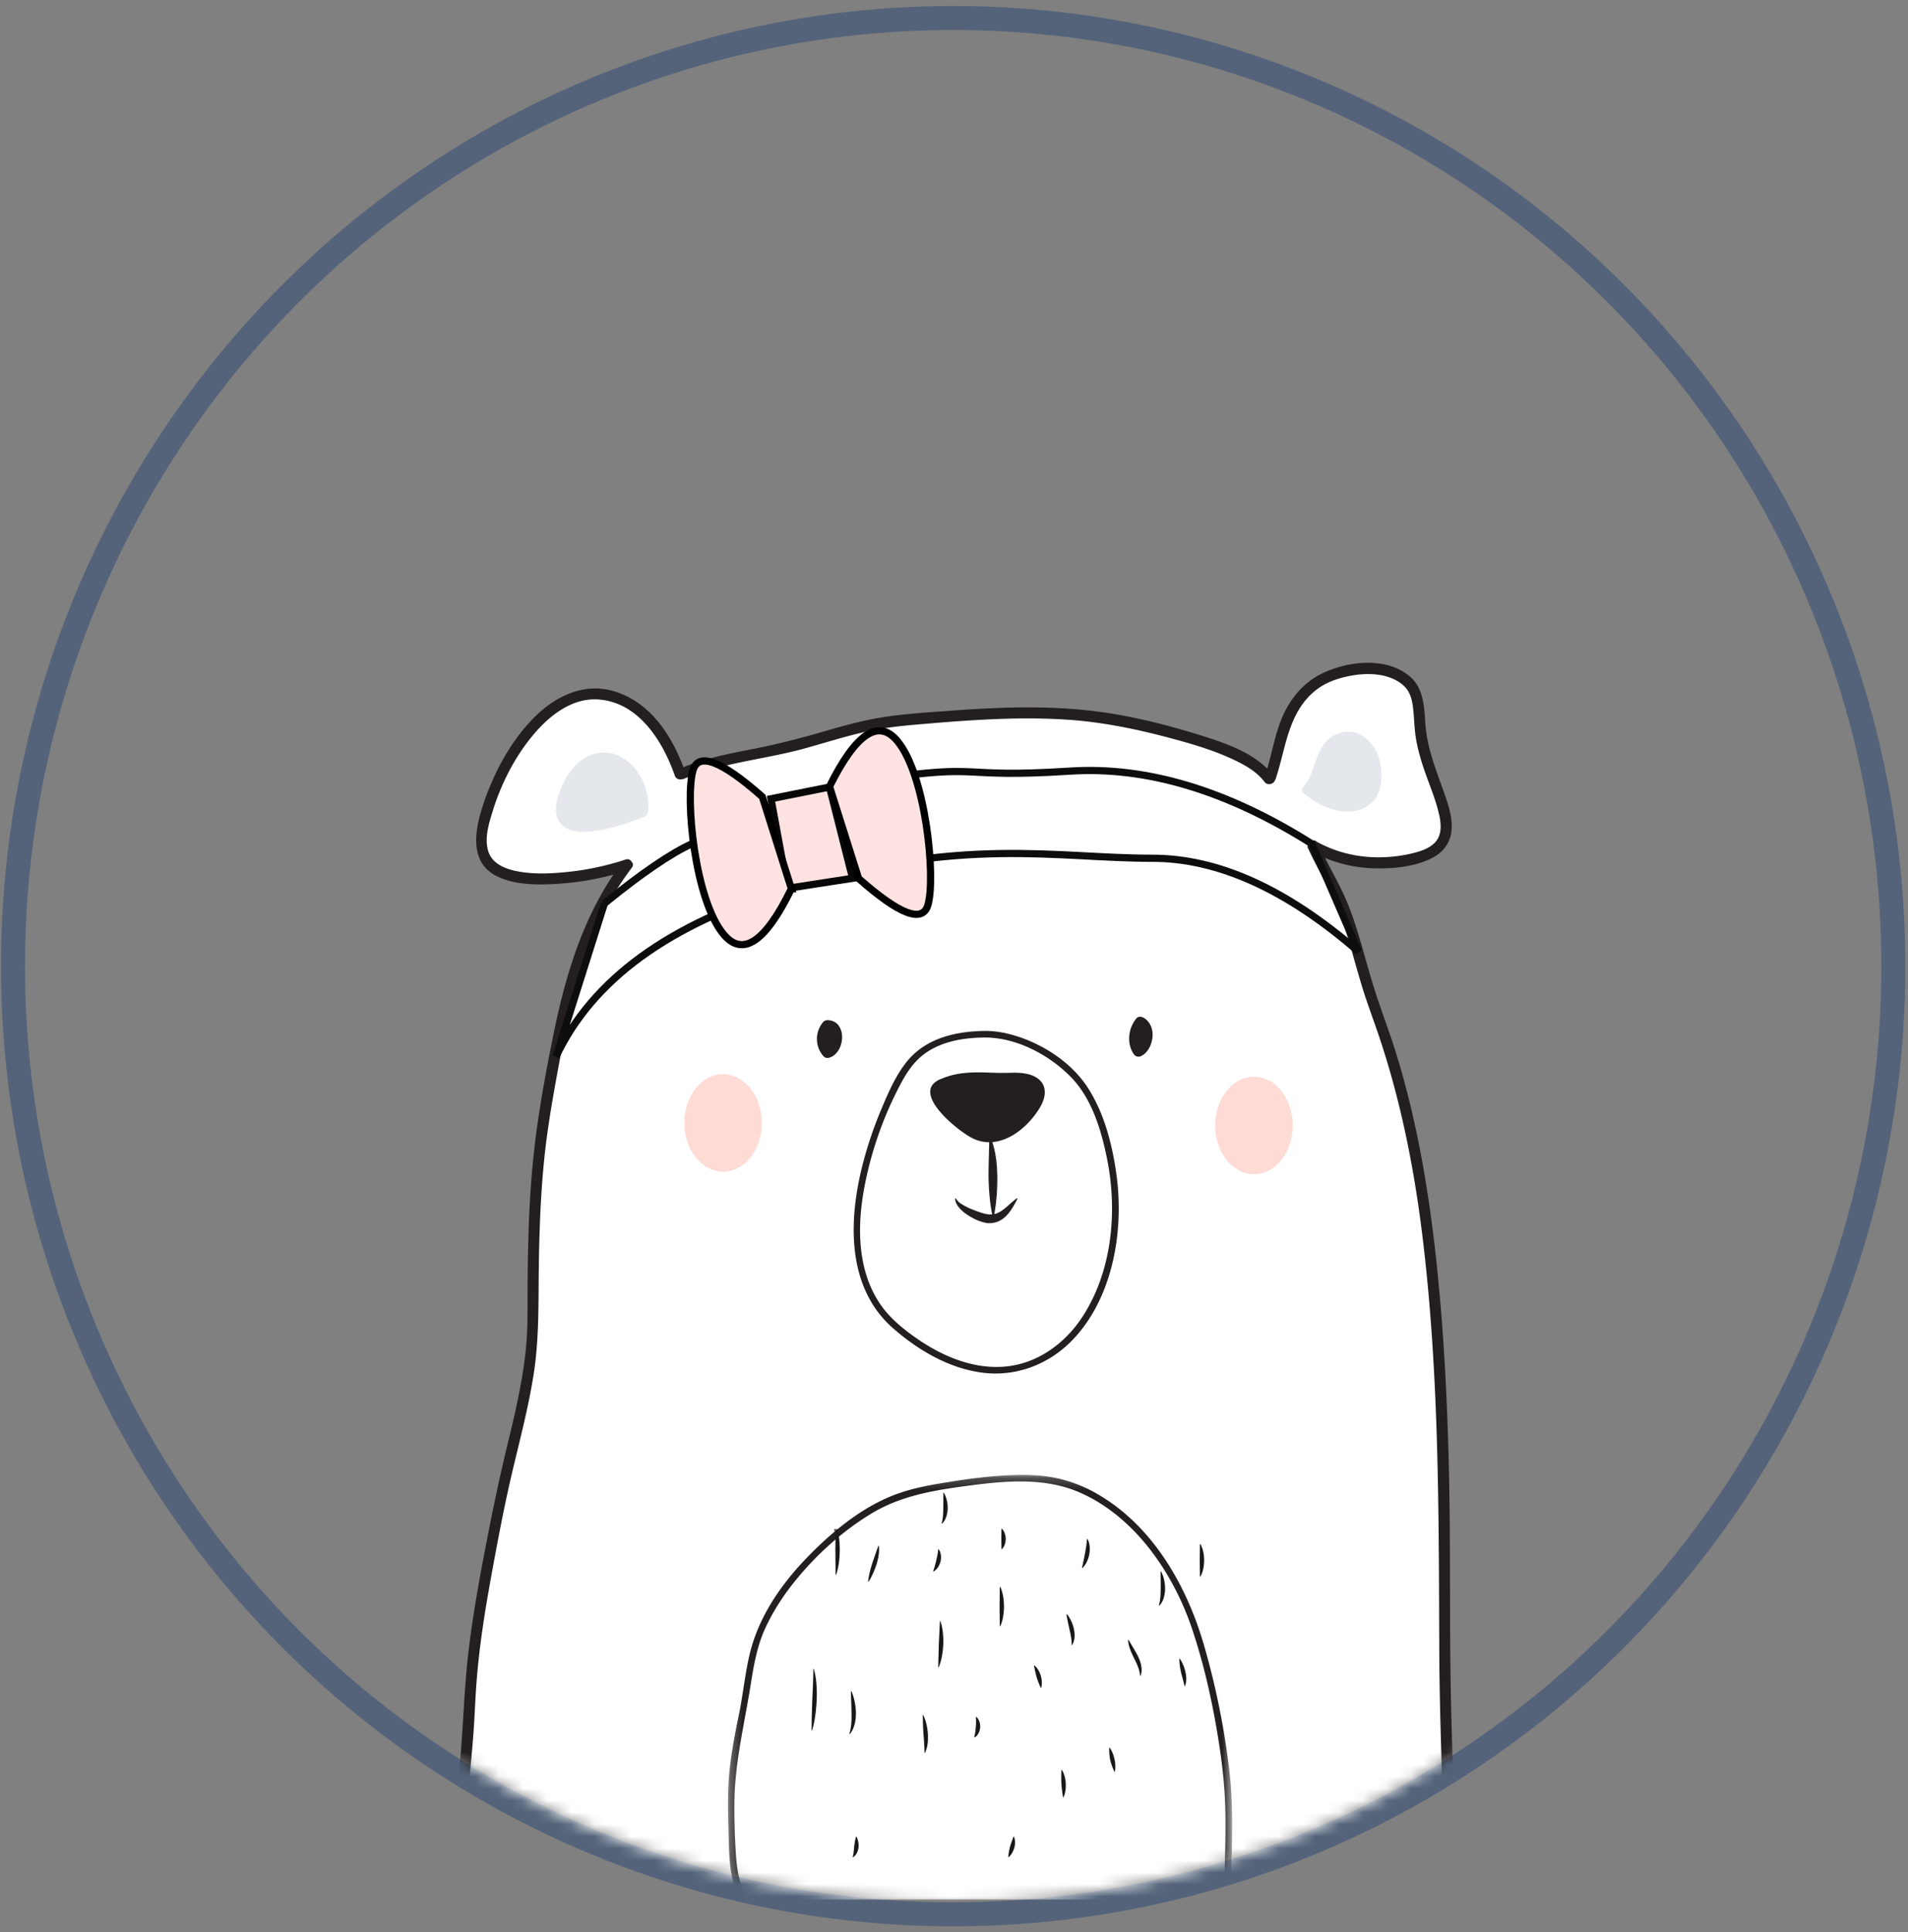 <svg xmlns="http://www.w3.org/2000/svg" xmlns:xlink="http://www.w3.org/1999/xlink" width="159" height="161" viewBox="0 0 159 161">
    <rect x="0" y="0" width="159" height="161" fill="#808080" stroke="none"/>
    <defs>
        <ellipse id="a" cx="77.348" cy="78" rx="77.348" ry="78"/>
        <path id="c" d="M.291.218h42.01v36.24H.292z"/>
    </defs>
    <g fill="none" fill-rule="evenodd" transform="translate(2.084 2.5)">
        <mask id="b" fill="#fff">
            <use xlink:href="#a"/>
        </mask>
        <ellipse cx="77.348" cy="78" stroke="#54637A" stroke-width="2" rx="78.348" ry="79"/>
        <g mask="url(#b)">
            <path fill="#FFF" stroke="#FFF" stroke-width=".5" d="M36.38 155.516l1.024-16.393 1.433-10.407 2.11-10.96 1.69-8.129v-6.947l.623-12.716 1.942-8.218 1.906-5.922 2.231-4.509 1.14-1.759-.224-.392-3.585.935-4.625.385-2.76-.928-1.17-1.995 1.62-5.53 4.039-5.07 2.281-1.361h2.042l2.889 1.11 1.522 1.737 1.539 2.754.367 1.128 1.116-.298 5.594-1.451 5.918-1.462L73.6 57.69l6.486-.414h6.774l6.624 1.171 6.382 1.756 3.72 2.45.559-.106 1.155-4.56 2.365-3.423 3.109-1.144h2.838l1.894 1.558.404 2.712.273 2.513.776 2.344 1.245 3.393-.44 1.865-2.258 1.176h-3.432l-4.409-1.176h-.43l-.276.456 2.565 4.724 2.835 9.23 2.36 7.749 1.687 9.197 1.576 18.134v19.833l.3 18.388z"/>
            <path fill="#231F20" d="M118.795 137.188c-.082-5.904 0-11.808-.147-17.713-.148-5.872-.455-11.744-1.111-17.583-.632-5.62-1.6-11.2-3.271-16.611-.46-1.49-1.006-2.945-1.507-4.42-.526-1.55-.951-3.131-1.405-4.704-.434-1.502-.9-2.972-1.582-4.383-.455-.942-.96-1.859-1.436-2.79 1.263.522 2.611.81 3.988.859 1.625.058 3.506-.113 4.971-.875.946-.493 1.534-1.335 1.592-2.406.063-1.17-.391-2.352-.778-3.433-.624-1.74-1.288-3.467-1.413-5.329-.095-1.427-.143-2.994-1.335-3.976-1.999-1.646-5.252-1.238-7.41-.142-1.422.722-2.52 2.051-3.148 3.5-.606 1.395-.86 2.904-1.28 4.36-1.532-1.512-3.87-2.258-5.85-2.867-2.851-.877-5.783-1.6-8.747-1.946-3.81-.444-7.66-.316-11.476-.035-1.91.14-3.844.25-5.74.529-1.776.262-3.507.748-5.23 1.247-1.958.568-3.911 1.068-5.914 1.456-1.93.374-3.869.755-5.697 1.494-1.045-2.764-2.818-5.435-5.786-6.326-2.527-.758-4.932.438-6.693 2.225-1.878 1.907-3.217 4.376-4.097 6.888-.74 2.117-1.451 5.085 1.049 6.308 1.455.712 3.236.723 4.817.637 1.64-.088 3.283-.35 4.875-.776-2.675 3.981-4.05 8.65-5 13.324-.535 2.639-1.034 5.304-1.4 7.973-.404 2.94-.596 5.905-.684 8.871a185.7 185.7 0 0 0-.071 4.53c-.007 1.456.02 2.912-.1 4.365-.242 2.909-.926 5.755-1.611 8.584-.686 2.831-1.272 5.674-1.82 8.535-.56 2.92-1.082 5.848-1.42 8.802-.34 2.957-.401 5.937-.677 8.9-.279 3-.622 5.994-.744 9.005-.03.75-.046 1.5-.047 2.251-.002.593.92.593.92 0 .005-2.97.273-5.927.562-8.88.147-1.498.296-2.996.412-4.495.114-1.471.157-2.946.268-4.417.223-2.966.688-5.907 1.22-8.83.527-2.885 1.063-5.776 1.735-8.632.65-2.764 1.386-5.514 1.82-8.324.448-2.903.381-5.8.419-8.727.037-2.961.14-5.925.426-8.873.271-2.8.773-5.567 1.283-8.33.934-5.067 2.133-10.218 4.932-14.618.35-.548.723-1.081 1.115-1.6.15-.197.096-.391-.041-.518a.393.393 0 0 0-.478-.158c-1.578.52-3.219.87-4.871 1.038-1.457.148-3.006.218-4.443-.12-.925-.217-1.859-.667-2.146-1.647-.308-1.051.052-2.234.363-3.247.695-2.271 1.816-4.5 3.334-6.334 1.38-1.666 3.311-3.227 5.605-3.016 3.298.302 5.27 3.514 6.255 6.337.093.267.347.349.563.301a.424.424 0 0 0 .193-.036c3.243-1.368 6.838-1.621 10.207-2.568 1.677-.472 3.34-.997 5.04-1.375 1.822-.404 3.67-.538 5.526-.693 3.7-.309 7.422-.535 11.133-.294 3.153.205 6.198.866 9.236 1.702 1.395.384 2.79.808 4.118 1.386 1.116.487 2.37 1.097 3.122 2.094.254.337.74.19.857-.095a.475.475 0 0 0 .073-.137c.878-2.635 1.034-5.61 3.405-7.446.85-.657 1.943-1.005 2.99-1.185 1.122-.193 2.395-.182 3.446.305.495.23.973.577 1.24 1.064.317.58.378 1.29.428 1.935.054.692.083 1.383.204 2.068.154.87.407 1.72.693 2.555.43 1.253.973 2.489 1.244 3.79.163.78.193 1.65-.417 2.247-.446.438-1.077.656-1.669.81-.894.236-1.823.353-2.747.374-1.885.043-3.73-.382-5.383-1.293a.36.36 0 0 0-.363-.1c-.32.043-.53.458-.33.727.554 1.206 1.21 2.36 1.805 3.546.636 1.266 1.103 2.565 1.505 3.922.399 1.345.762 2.7 1.173 4.04.426 1.391.949 2.747 1.41 4.125 1.788 5.331 2.888 10.848 3.578 16.421 1.431 11.569 1.378 23.223 1.426 34.858.027 6.784.422 13.56.426 20.343 0 .593.92.594.92 0-.003-6.112-.323-12.218-.407-18.328"/>
            <path fill="#231F20" d="M88.031 107.346c-1.416 2.11-3.628 3.718-6.2 3.999-2.702.295-5.343-.814-7.522-2.33-1.07-.744-2.124-1.592-2.897-2.654-.69-.947-1.166-2.028-1.453-3.162-.574-2.275-.418-4.696.027-6.98a30.417 30.417 0 0 1 2.65-7.76c.619-1.236 1.282-2.447 2.448-3.247.961-.66 2.094-1.005 3.241-1.158a13.904 13.904 0 0 1 1.785-.108c2.6.042 5.27 1.468 7.059 3.305 1.729 1.775 2.506 4.375 2.99 6.745.906 4.427.44 9.522-2.128 13.35m2.947-11.79c-.332-2.558-1.01-5.28-2.434-7.463-1.434-2.198-4-3.791-6.513-4.435a8.285 8.285 0 0 0-1.92-.264c-2.452.01-5.023.563-6.632 2.567-.951 1.184-1.587 2.683-2.168 4.074a32.828 32.828 0 0 0-1.46 4.308c-1.231 4.681-1.464 10.392 2.52 13.855 2.107 1.833 4.674 3.34 7.489 3.68 2.732.328 5.404-.683 7.331-2.63 3.412-3.45 4.392-9.033 3.787-13.692"/>
            <g transform="translate(58.291 120.17)">
                <mask id="d" fill="#fff">
                    <use xlink:href="#c"/>
                </mask>
                <path fill="#231F20" d="M2.243 36.062c-.887-1.17-1.175-2.601-1.278-4.038a56.494 56.494 0 0 1-.14-4.501c.03-3.357.843-6.576 1.364-9.872.251-1.588.535-3.202 1.213-4.673.646-1.397 1.495-2.707 2.463-3.903 1.794-2.218 4.04-4.252 6.5-5.71 2.547-1.51 5.482-1.93 8.373-2.302 2.955-.38 6.098-.598 8.89.63 4.601 2.025 7.8 6.755 9.35 11.393 1.053 3.149 1.764 6.45 2.265 9.728.263 1.725.446 3.453.491 5.198.046 1.766-.011 3.532-.053 5.298-.02.869-.037 1.737-.038 2.606 0 .356.552.356.552 0 .005-3.676.304-7.365-.12-11.03a65.084 65.084 0 0 0-2.091-10.389c-1.42-4.963-4.224-9.931-8.793-12.62A11.79 11.79 0 0 0 27.697.49c-1.54-.33-3.151-.309-4.715-.204-1.714.116-3.416.374-5.11.658-1.438.24-2.844.554-4.189 1.13C11.098 3.183 8.79 5.122 6.851 7.13c-2.177 2.255-4.028 4.956-4.757 8.04-.39 1.647-.547 3.338-.89 4.995C.86 21.837.538 23.5.387 25.205c-.148 1.677-.09 3.339-.046 5.018.036 1.445.06 2.935.506 4.325.208.646.51 1.251.92 1.793.212.28.692.005.477-.279" mask="url(#d)"/>
            </g>
            <path fill="#231F20" d="M67.738 82.87c-.219-.253-.556-.375-.885-.373a.448.448 0 0 0-.135.025.477.477 0 0 0-.164.092c-.008.008-.019.01-.026.018-.007.007-.01.016-.017.023a.46.46 0 0 0-.059.08 2.159 2.159 0 0 0 .097 2.778c.11.12.294.16.448.119.543-.146.894-.662 1.025-1.183.135-.536.087-1.148-.284-1.579M93.173 82.275c-.011-.006-.025-.006-.037-.011a.535.535 0 0 0-.132-.041l-.006-.001a.42.42 0 0 0-.334.08l-.007.006c-.014.013-.03.024-.042.039-.016.018-.027.04-.042.058-.009.013-.022.02-.03.035-.002.004-.002.009-.005.013-.61.806-.73 2.007-.148 2.864a.474.474 0 0 0 .63.165c.58-.285.871-.958.937-1.568.069-.64-.192-1.332-.784-1.64"/>
            <path fill="#E4E7EB" d="M112.535 59.977c-.365-.66-.969-1.233-1.71-1.434-.777-.21-1.624.039-2.22.567-.565.503-.846 1.257-1.095 1.95-.233.65-.428 1.394-.925 1.9a.46.46 0 0 0-.11.174c-.075.15-.062.332.11.477.955.805 2.114 1.408 3.376 1.501 1.034.077 2.09-.308 2.643-1.225.31-.514.425-1.13.428-1.724.004-.75-.131-1.525-.497-2.186M50.047 60.798c-1.291-.925-2.934-.742-4.062.35-.714.693-1.198 1.63-1.511 2.564-.212.63-.346 1.364-.078 1.999.484 1.143 1.933 1.169 2.981 1.036 1.447-.183 2.851-.652 4.203-1.186a.507.507 0 0 0 .331-.375.503.503 0 0 0 .025-.122c.109-1.619-.548-3.306-1.889-4.266"/>
            <path fill="#231F20" d="M83.542 86.984c-.47-.105-.953-.118-1.432-.1-.649.025-1.295 0-1.943-.022-1.275-.042-2.539-.008-3.725.494l-.018.004c-2.845 1.028 1.237 4.3 2.45 4.936.494.258.99.372 1.476.374-.019.97-.059 1.94-.057 2.914.024 1.036.1 2.077.304 3.095-.028.004-.056.009-.085.01a1.34 1.34 0 0 1-.272-.017 3.165 3.165 0 0 1-.671-.173c-.244-.067-.474-.177-.718-.266a5.464 5.464 0 0 1-.69-.342c-.223-.131-.428-.27-.58-.536h-.073c.005.307.172.576.36.795.194.221.422.408.664.568.487.316 1.017.578 1.603.682.3.035.6.005.882-.098.28-.102.53-.276.737-.483.417-.418.689-.939.955-1.447l-.065-.034c-.498.385-.896.812-1.293 1.066-.204.118-.378.214-.564.245l-.016.002c.098-.497.153-.967.191-1.434.036-.275.032-.547.054-.82l.013-.822-.034-.827c-.033-.277-.04-.556-.094-.836a6.718 6.718 0 0 0-.294-1.255c1.376-.106 2.647-1.08 3.508-2.204.478-.625 1.016-1.464.827-2.293-.152-.666-.774-1.036-1.4-1.176z"/>
            <path fill="#181818" d="M76.565 121.874c.13.214.204.424.254.64.054.214.07.433.072.655a2.39 2.39 0 0 1-.108.666c-.07.22-.178.435-.361.61l-.035-.01c.108-.415.135-.845.136-1.272.013-.429 0-.859.005-1.289h.037zM76.138 126.58c.12.167.168.342.187.514.023.172.003.34-.03.503-.046.16-.103.317-.2.46-.092.143-.209.277-.386.38l-.035-.012c.106-.3.194-.605.262-.914.079-.306.139-.618.165-.934l.037.002zM71.147 126.299c.046.287.025.559-.017.819-.037.262-.108.51-.18.754-.085.242-.169.48-.278.711-.105.234-.22.465-.38.706l-.036-.005c.057-.52.19-1.026.343-1.524l.513-1.472.035.01zM67.548 125.295a3 3 0 0 1-.087-.262l-.019-.066-.008-.032-.003-.017-.003-.008.276-.001v-.001.001l.002.004.032.131c.036.175.07.35.09.525.05.35.064.7.07 1.05-.007.349-.02.698-.07 1.048-.046.35-.114.7-.243 1.05h-.037l-.019-2.099.01-1.049.004-.525.001-.13v-.006.001c.088 0 .024 0 .044.001v.057l-.001.066-.002.262h-.037zM65.731 136.557c.13.428.19.86.223 1.291.037.431.032.86.02 1.288-.024.428-.055.853-.118 1.278-.06.424-.137.848-.267 1.275h-.037c-.004-.857.026-1.713.055-2.568.041-.854.081-1.709.087-2.564h.037zM68.868 138.41c.13.297.212.587.272.883.064.296.093.597.104.903-.002.306-.02.618-.1.926-.074.305-.198.615-.42.858l-.035-.012c.187-.567.2-1.172.186-1.766-.003-.596-.048-1.193-.044-1.792h.037zM69.294 150.532a1.658 1.658 0 0 1 .166.883c-.02.143-.049.291-.12.436a.902.902 0 0 1-.33.392l-.036-.01c.073-.28.097-.567.12-.855.035-.287.074-.579.165-.857l.035.011zM74.855 140.406c.13.26.208.514.268.77.062.256.093.514.116.775.012.262.016.526-.02.793a2.428 2.428 0 0 1-.222.798h-.037a22.71 22.71 0 0 0-.088-1.566 24.541 24.541 0 0 1-.054-1.57h.037zM79.274 140.546c.143.131.22.28.268.43.052.15.06.306.054.46-.018.153-.05.306-.126.449a.9.9 0 0 1-.34.38l-.035-.011a3.97 3.97 0 0 0 .134-.846c.028-.285.03-.572.008-.858l.037-.004zM76.28 132.566c.118.326.175.648.209.97.038.32.039.64.033.96a7.18 7.18 0 0 1-.106.958c-.057.32-.137.64-.278.96H76.1l.052-1.925.09-1.925.037.002zM81.27 129.714c.13.273.198.546.244.82.05.273.063.546.068.82-.006.273-.02.546-.07.82a3.042 3.042 0 0 1-.243.819h-.037l-.018-1.64.018-1.639h.037zM81.412 124.868c.13.142.198.284.244.427.05.143.063.286.07.428-.008.142-.02.285-.07.427a1.117 1.117 0 0 1-.244.428h-.037l-.018-.855.018-.855h.037zM88.54 125.724c.117.214.164.432.182.646.022.216 0 .427-.032.635-.045.206-.1.409-.196.6a1.743 1.743 0 0 1-.383.546l-.035-.01c.096-.399.183-.8.252-1.203.08-.402.143-.807.175-1.216l.037.002zM97.948 126.15c.13.226.198.452.244.678.05.225.063.45.069.677-.007.225-.02.451-.07.677a2.202 2.202 0 0 1-.243.677h-.037l-.018-1.354.018-1.355h.037zM94.67 128.431c.13.238.204.471.257.71.056.237.076.479.08.725a2.774 2.774 0 0 1-.107.74 1.616 1.616 0 0 1-.374.681l-.035-.01c.123-.46.15-.938.147-1.413.01-.476-.012-.954-.006-1.433h.037zM86.829 131.993c.159.195.268.386.36.584.095.198.16.406.214.62.043.218.075.445.057.678a1.417 1.417 0 0 1-.203.687l-.037-.002c.01-.433-.075-.86-.176-1.281-.089-.425-.197-.848-.252-1.281l.037-.005zM84.12 136.268c.161.131.262.273.343.417.086.142.138.29.187.438.038.15.073.3.08.463.01.162.007.33-.041.53l-.033.017a6.115 6.115 0 0 1-.36-.907 12.28 12.28 0 0 1-.212-.95l.036-.008zM91.96 134.132l.405.68c.133.215.256.436.377.672.11.241.22.497.27.78.056.279.062.586-.053.862l-.037.002c-.036-.53-.275-1.013-.51-1.483-.225-.475-.463-.97-.488-1.51l.037-.003zM96.237 135.701c.13.193.214.365.286.541.076.174.127.351.175.534.038.185.073.375.072.576.003.2-.016.41-.105.627l-.037.007c-.08-.378-.193-.75-.288-1.126-.082-.38-.148-.768-.14-1.159h.037zM90.393 143.115c.125.175.198.333.258.49.065.154.102.307.142.46.028.156.059.313.064.482.01.169.008.346-.038.555l-.034.015a4.906 4.906 0 0 1-.351-.972 4.13 4.13 0 0 1-.078-1.032l.037.002zM86.401 144.968c.128.192.195.38.244.567.052.188.071.373.087.558.004.186.006.37-.024.56-.026.19-.069.383-.164.592l-.037.006c-.069-.375-.115-.756-.142-1.138a15.856 15.856 0 0 1 0-1.146h.036zM82.409 150.532c.077.182.093.344.092.496.003.153-.027.293-.06.43a1.89 1.89 0 0 1-.163.39 1.659 1.659 0 0 1-.296.39l-.037-.002c.013-.296.069-.59.142-.877.085-.284.188-.56.287-.838l.035.011z"/>
            <path fill="#FFDBD6" d="M61.405 91.059c0 2.243-1.447 4.063-3.232 4.063-1.785 0-3.231-1.82-3.231-4.063 0-2.244 1.446-4.063 3.231-4.063s3.232 1.819 3.232 4.063M105.647 91.27c0 2.244-1.446 4.063-3.231 4.063s-3.232-1.819-3.232-4.062c0-2.244 1.447-4.063 3.232-4.063 1.785 0 3.231 1.819 3.231 4.063"/>
            <g fill="#999DA6">
                <path d="M48.062 66.147l.015-.005.014-.006-.014.006-.015.005zM45.679 65.264l.243-.089.28-.102.004-.001-.26.094-.264.097h-.003zM46.195 62.763l.242-.088.252-.092-.246.09-.247.09zM47.403 60.698l.016-.006.015-.006-.016.006-.016.006zM49.903 64.487l.016-.006.016-.005-.017.006-.015.005zM49.356 61.773zM48.283 63.864h.001z"/>
            </g>
            <g fill="#999DA6">
                <path d="M111.13 64.056l.015-.006.014-.005-.014.005-.015.006zM108.747 63.172l.243-.088.28-.102.004-.002-.26.095-.264.096-.003.001zM109.263 60.671l.242-.087.252-.092-.246.09-.247.089zM110.47 58.607l.017-.006.015-.006-.016.006-.016.006zM112.971 62.396l.016-.006.016-.006-.017.006-.015.006zM112.424 59.682zM111.351 61.773h.001z"/>
            </g>
        </g>
        <path stroke="#0D0D0D" stroke-width=".6" d="M48.284 72.778c3.09-2.512 5.52-4.17 7.287-4.973 2.65-1.205 6.689-4.063 15.602-5.391 8.913-1.328 6.309-.048 15.9-.665 6.395-.411 13.115 1.607 20.162 6.056l3.892 8.983c-5.972-5.185-11.692-7.778-17.16-7.778-8.2 0-15.699-1.875-30.428 2.507-9.82 2.922-16.25 7.596-19.292 14.022l4.037-12.761z" mask="url(#b)"/>
        <path fill="#FFE3E3" stroke="#070707" stroke-width=".6" d="M62.164 64.05l4.878-.974 1.924 7.603-5.427.838z" mask="url(#b)"/>
        <path fill="#FFE3E3" stroke="#000" stroke-width=".6" d="M67.042 63.031c2.194-4.42 4.08-5.684 5.657-3.79 2.366 2.842 3.209 11.306 2.549 13.644-.44 1.558-2.368.828-5.782-2.192l-2.424-7.662z" mask="url(#b)"/>
        <path fill="#FFE3E3" stroke="#000" stroke-width=".6" d="M55.44 65.56c2.171-4.448 4.057-5.71 5.656-3.79 2.4 2.882 3.21 11.305 2.55 13.643-.44 1.559-2.368.828-5.782-2.191l-2.425-7.662z" mask="url(#b)" transform="rotate(-180 59.653 68.555)"/>
    </g>
</svg>
